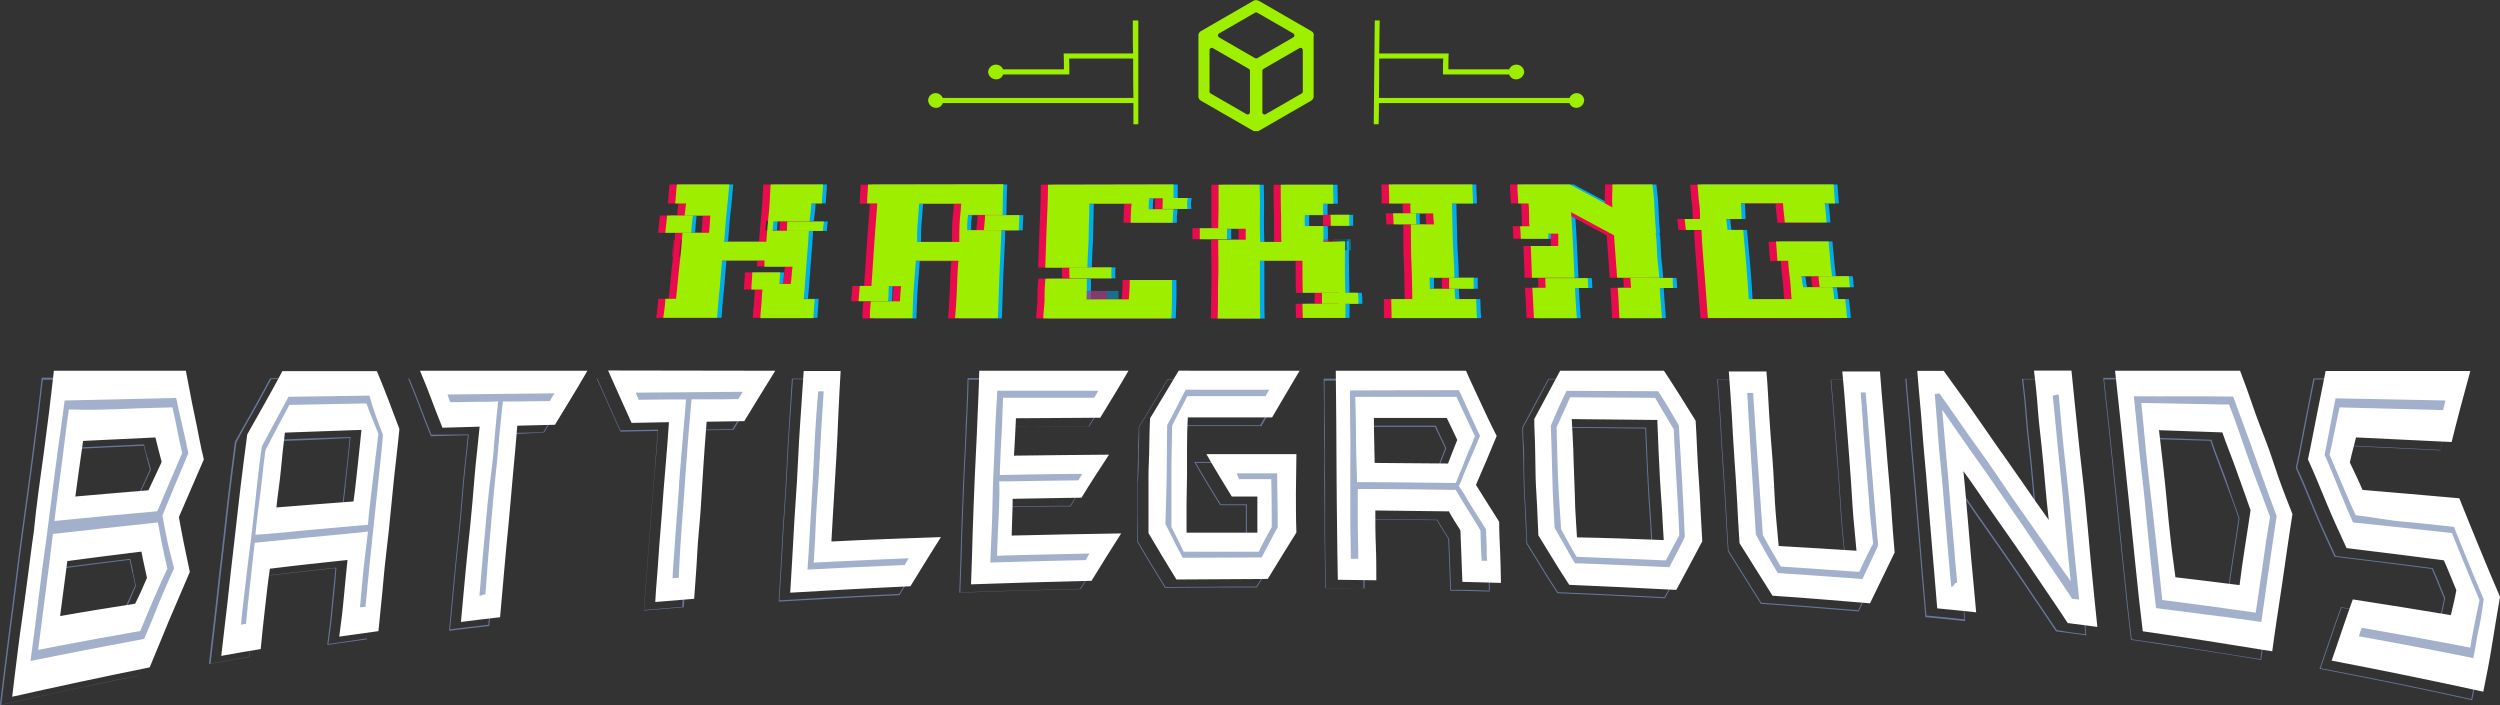 <svg xmlns="http://www.w3.org/2000/svg" xmlns:xlink="http://www.w3.org/1999/xlink" viewBox="0 0 454.62 128.28"><rect x="0" y="0" width="454.62" height="128.28" fill="#333333" stroke="none"/><defs><style>.cls-1{fill:none;clip-rule:evenodd;}.cls-2,.cls-3{fill:#00adee;}.cls-13,.cls-2,.cls-4{fill-rule:evenodd;}.cls-2,.cls-4,.cls-7,.cls-9{opacity:0.5;}.cls-4,.cls-5{fill:#e90b4e;}.cls-6{clip-path:url(#clip-path);}.cls-7{fill:url(#linear-gradient);}.cls-8{clip-path:url(#clip-path-2);}.cls-9{fill:url(#linear-gradient-2);}.cls-10{fill:#9eee00;}.cls-11{fill:#67789b;}.cls-12{fill:#fff;}.cls-13{fill:#a2b0cb;}.cls-14{fill:#9fef00;}</style><clipPath id="clip-path"><path class="cls-1" d="M241.68,43.51h3.23c0,.66,0,1.32.06,2h-3.34c.05-.65.05-1.31.05-2"/></clipPath><linearGradient id="linear-gradient" x1="243.3" y1="-1.71" x2="243.3" y2="147.76" gradientUnits="userSpaceOnUse"><stop offset="0" stop-color="#0d5410"/><stop offset="0.46" stop-color="#0c1f0e"/><stop offset="1" stop-color="#085914"/></linearGradient><clipPath id="clip-path-2"><path class="cls-1" d="M123.82,43.67c-.16,1-.27,2-.33,3h4.57c.16-1,.22-2,.33-3h-4.57"/></clipPath><linearGradient id="linear-gradient-2" x1="125.94" y1="-1.71" x2="125.94" y2="147.76" xlink:href="#linear-gradient"/></defs><g id="Layer_2" data-name="Layer 2"><g id="Layer_1-2" data-name="Layer 1"><path class="cls-2" d="M242.39,43.51h3.23c0,.66,0,1.32.06,2h-3.34c0-.65,0-1.31,0-2"/><path class="cls-2" d="M195.94,52.91h7.47c-.06.63,0,1.29,0,2h-7.52c.05-.66,0-1.32.05-2"/><path class="cls-2" d="M124.54,43.67a28.74,28.74,0,0,0-.34,3h4.57c.17-1,.22-2,.33-3h-4.56"/><path class="cls-3" d="M268.57,37c0-1.14-.11-2.32-.11-3.45h-15.2c.05,1.13.11,2.31.05,3.45h3.9c-.06.61,0,1.21,0,1.81h4.12c.06.68.06,1.34.17,2h-4.23c.05,2.27,0,4.51.11,6.78s.11,4.53.16,6.8h-3.78c0,1.14.05,2.3.05,3.45h15.54c-.11-1.15-.11-2.31-.16-3.45H265.4c-.06-.64-.11-1.25-.11-1.87h-4.52c0-.68,0-1.34,0-2h4.51c0-2.23-.22-4.48-.28-6.76s-.11-4.51-.16-6.76h3.78m-27.18,7a23.22,23.22,0,0,0,0-2.89h-3.34a11.13,11.13,0,0,1,0-2h3.34a14.3,14.3,0,0,1,0-2.07h1.84c0-1.14-.06-2.32-.06-3.45h-9.52c0,1.73,0,3.47.06,5.2s0,3.49,0,5.21h-3.84c-.06-1.72-.09-3.47-.06-5.21s0-3.47-.05-5.2h-7.47c0,1.33,0,2.65,0,4s-.05,2.65-.05,4h5v2h-5c0,2.41.09,4.79.06,7.18s-.06,4.77-.11,7.16h7.74c-.06-1.75-.06-3.47-.06-5.2V47.42h7.74c0,1.95,0,3.89.06,5.83h6.52c0,.67,0,1.35,0,2H237.6c0,.86.06,1.7.06,2.57h7.74c.06-2.31,0-4.63-.05-6.94s-.06-4.65-.06-7Zm-50.52,6.68a31.24,31.24,0,0,0-.16,3.61c0,1.2-.23,2.42-.23,3.61h23.29c0-1.15.08-2.33.11-3.47s0-2.33,0-3.51h-7.69c0,1.2-.06,2.35-.17,3.53h-7.68c0-1.25,0-2.53,0-3.77Zm.45-17.09c0,2.51-.11,5-.22,7.54s-.17,5-.28,7.54h7.68c0-1.94.2-3.87.23-5.81s.11-3.87.11-5.82h7.68c-.11,1.15-.16,2.31-.16,3.47H214c0-.82,0-1.64.17-2.46h-4.52a11.36,11.36,0,0,1,.12-2h4.4V33.54ZM175.17,44h-7.69c0-1.14,0-2.32.11-3.47s.17-2.32.28-3.49h7.63c-.05,1.17-.22,2.33-.28,3.49S175.17,42.81,175.17,44Zm-16.6-10.41c-.06,1.13-.17,2.31-.17,3.45h1.84c-.17,2.51-.39,5-.56,7.54s-.33,5-.5,7.5h5.4c-.11.92-.16,1.85-.22,2.77h-5.29a28.49,28.49,0,0,0-.17,3.05h7.74c.06-1.75.12-3.47.23-5.2s.28-3.47.39-5.23H175c-.17,1.76-.2,3.47-.28,5.23s-.17,3.45-.33,5.2h7.79c.12-2.65.17-5.3.28-8s.28-5.3.34-8h-6.19a11.83,11.83,0,0,1,.17-2.77H183c.06-1.85.06-3.73.17-5.58ZM317.7,41.81c.17,2.1.39,4.21.56,6.29s.33,4.19.44,6.3h7.8c-.11-1.18-.14-2.33-.28-3.49s-.28-2.33-.33-3.49h-1.95c-.12-1.18-.17-2.33-.28-3.51h9.58c.05,1.08.19,2.12.28,3.17s.22,2.12.33,3.15h-5.57c.11.66.17,1.36.34,2H334a12.91,12.91,0,0,1,.28,2.15h1.95c.11,1.14.28,2.3.33,3.45H311.29c-.22-2.69-.39-5.34-.61-8s-.45-5.34-.56-8Zm14.48-8.27h1.95c.11,1.13.17,2.31.28,3.45h-1.9c.17,1.15.28,2.31.34,3.47h-7.58c-.11-1.18-.28-2.34-.33-3.51h-7.63c.05.95.11,1.89.11,2.87h-7.58a16.6,16.6,0,0,0-.16-3.15c-.14-1-.17-2.1-.28-3.13ZM287.12,52.33q.13,2.78.33,5.52h-7.79c-.08-1.83-.19-3.68-.29-5.52Zm15.43,0,.05,1.07c.12,1.48.23,3,.34,4.45H295.2c-.07-1.85-.18-3.69-.3-5.52ZM286.16,33.54l7.77,4.17c-.12-1.27,0-2.83,0-4.17h7.28c.11,1.11.28,2.27.34,3.41s.11,2.27.16,3.41l.16,2-.1,0c.28,1.49.19,3,.33,4.49.12,1.22.27,2.44.35,3.66h-7.67c-.18-2.56-.38-5.13-.55-7.72l-7.83-4.21c.31,4,.45,7.94.64,11.93h-7.75l0-.43c-.08-1.79-.13-3.57-.21-5.35h5V42.49h-5.14v-.12l-.16-2a31.72,31.72,0,0,0-.12-3.37h-1.83c-.06-1.14-.17-2.32-.17-3.45ZM150.16,37c.05-1.14.17-2.32.22-3.45h-9.52c-.12,1.73-.17,3.49-.34,5.2s-.33,3.49-.44,5.21h-7.69c.17-1.72.25-3.47.45-5.21s.33-3.47.5-5.2h-9.53c-.16,1.13-.16,2.31-.33,3.45h2c-.11.73-.17,1.49-.28,2.21h4.68c-.06,1-.11,2.1-.22,3.13h-4.79c-.12,2-.34,4-.56,6s-.39,4-.61,6h-1.9a34,34,0,0,1-.39,3.45h9.81c.11-1.75.27-3.47.44-5.2s.28-3.47.45-5.23h7.68a7.81,7.81,0,0,1-.05,1.08h5.12c-.17,1-.17,2.09-.33,3.13h-5.13c0,1-.11,2-.16,3.11s-.23,2.08-.23,3.11h9.64c.05-1.15.17-2.31.22-3.45h-1.95c.22-2.09.34-4.15.5-6.22s.34-4.13.45-6.21h-6.57c0-.55.11-1.13.11-1.71h6.57a30.43,30.43,0,0,0,.33-3.27Z"/><path class="cls-3" d="M277.13,41.15h5.13v2.27h-5l-.12-2.27"/><path class="cls-3" d="M297.23,50.54h7.66c0,.28,0,.55.05.83l.05,1h-7.64l-.12-1.79m-15.5,0h7.75l.09,1.79h-7.75Z"/><path class="cls-3" d="M331.4,50.23h5.51c.12.66.12,1.36.23,2h-5.52c-.11-.66-.16-1.36-.22-2"/><path class="cls-3" d="M307.06,39.82h7.57c.06.66.17,1.32.23,2h-7.58c0-.67-.16-1.33-.22-2"/><path class="cls-3" d="M254,38.8h4.17c0,.68,0,1.34.06,2h-4.12c0-.68-.06-1.34-.11-2"/><path class="cls-3" d="M264.28,50.51h4.46c-.06.68,0,1.34,0,2h-4.46c0-.68,0-1.34,0-2"/><path class="cls-3" d="M242.62,39.06h3.45v2h-3.4c0-.66,0-1.34,0-2"/><path class="cls-3" d="M241.11,53.25h6.52a12.5,12.5,0,0,1,.11,2h-6.63v-2"/><path class="cls-3" d="M218.89,41.5h5v2h-5v-2"/><path class="cls-3" d="M212.15,36h4.57a4.87,4.87,0,0,0-.06,2h-4.57c.06-.67.06-1.33.06-2"/><path class="cls-3" d="M195.16,48.62h7.69a11.24,11.24,0,0,0,0,2h-7.63c-.06-.68-.06-1.33-.06-2"/><path class="cls-3" d="M179.85,39.12h6.23c0,.94-.11,1.86-.11,2.77h-6.35c.06-.91.23-1.83.23-2.77"/><path class="cls-3" d="M157.06,52h5.3c-.12.92-.06,1.85-.17,2.77h-5.35c.06-.92.17-1.85.22-2.77"/><path class="cls-3" d="M150.38,42a9.26,9.26,0,0,1,.17-1.71h-6.69c0,.58-.05,1.16-.05,1.71h6.57"/><path class="cls-3" d="M137.51,49.53c0,1.06-.16,2.1-.16,3.12h5.07c0-1,.11-2.06.16-3.12h-5.07"/><path class="cls-3" d="M122,39.2c-.11,1-.22,2.1-.33,3.13h4.73c.06-1,.17-2.09.28-3.13H122"/><path class="cls-4" d="M240.34,43.51h3.23c0,.66,0,1.32.06,2h-3.34c.05-.65.05-1.31.05-2"/><path class="cls-4" d="M193.89,52.91h7.47c-.06.63,0,1.29,0,2h-7.52c0-.66,0-1.32,0-2"/><path class="cls-4" d="M122.49,43.67a28.74,28.74,0,0,0-.34,3h4.57c.17-1,.22-2,.33-3h-4.56"/><path class="cls-5" d="M266.52,37c0-1.14-.11-2.32-.11-3.45h-15.2c0,1.13.11,2.31,0,3.45h3.9c-.06.61,0,1.21,0,1.81h4.12c.06.68.06,1.34.17,2h-4.23c.05,2.27,0,4.51.11,6.78s.11,4.53.16,6.8h-3.78c0,1.14,0,2.3,0,3.45H267.3c-.11-1.15-.11-2.31-.16-3.45h-3.79c-.06-.64-.11-1.25-.11-1.87h-4.52c0-.68-.05-1.34-.05-2h4.51c0-2.23-.22-4.48-.28-6.76s-.11-4.51-.16-6.76h3.78m-27.18,7a23.22,23.22,0,0,0,0-2.89H236a11.13,11.13,0,0,1,0-2h3.34a14.3,14.3,0,0,1,0-2.07h1.84c0-1.14-.06-2.32-.06-3.45H231.6c0,1.73,0,3.47.06,5.2s0,3.49.05,5.21h-3.84c-.06-1.72-.09-3.47-.06-5.21s0-3.47-.05-5.2h-7.47c0,1.33,0,2.65,0,4s0,2.65,0,4h4.95v2h-5c0,2.41.09,4.79.06,7.18s-.06,4.77-.11,7.16h7.74c-.06-1.75-.06-3.47-.06-5.2V47.42h7.74c0,1.95,0,3.89.06,5.83h6.52c0,.67,0,1.35.05,2h-6.63c0,.86.06,1.7.06,2.57h7.74c.06-2.31,0-4.63,0-6.94s-.06-4.65-.06-7Zm-50.52,6.68a31.24,31.24,0,0,0-.16,3.61c0,1.2-.23,2.42-.23,3.61h23.29c.05-1.15.08-2.33.11-3.47s0-2.33,0-3.51h-7.69c0,1.2-.06,2.35-.17,3.53h-7.68c.05-1.25.05-2.53.05-3.77Zm.45-17.09c0,2.51-.11,5-.22,7.54s-.17,5-.28,7.54h7.68c0-1.94.2-3.87.23-5.81s.11-3.87.11-5.82h7.68c-.11,1.15-.16,2.31-.16,3.47h7.63c.05-.82.05-1.64.17-2.46h-4.52a11.36,11.36,0,0,1,.12-2h4.4V33.54ZM173.12,44h-7.69c0-1.14,0-2.32.11-3.47s.17-2.32.28-3.49h7.63c0,1.17-.22,2.33-.28,3.49S173.12,42.81,173.12,44Zm-16.6-10.41c-.06,1.13-.17,2.31-.17,3.45h1.84c-.17,2.51-.39,5-.56,7.54s-.33,5-.5,7.5h5.4c-.11.92-.16,1.85-.22,2.77H157a28.49,28.49,0,0,0-.17,3.05h7.74c.06-1.75.12-3.47.23-5.2s.28-3.47.39-5.23H173c-.17,1.76-.2,3.47-.28,5.23s-.17,3.45-.33,5.2h7.79c.12-2.65.17-5.3.28-8s.28-5.3.34-8h-6.19a11.83,11.83,0,0,1,.17-2.77H181c.06-1.85.06-3.73.17-5.58Zm159.13,8.27c.17,2.1.39,4.21.56,6.29s.33,4.19.44,6.3h7.8c-.11-1.18-.14-2.33-.28-3.49s-.28-2.33-.33-3.49h-1.95c-.12-1.18-.17-2.33-.28-3.51h9.58c.05,1.08.19,2.12.28,3.17s.22,2.12.33,3.15h-5.57c.11.66.17,1.36.34,2h5.34a12.91,12.91,0,0,1,.28,2.15h1.95c.11,1.14.28,2.3.33,3.45H309.24c-.22-2.69-.39-5.34-.61-8s-.45-5.34-.56-8Zm14.48-8.27h1.95c.11,1.13.17,2.31.28,3.45h-1.9c.17,1.15.28,2.31.34,3.47h-7.58c-.11-1.18-.28-2.34-.33-3.51h-7.63c.05.95.11,1.89.11,2.87h-7.58a16.6,16.6,0,0,0-.16-3.15c-.14-1-.17-2.1-.28-3.13ZM285.07,52.33q.14,2.78.33,5.52h-7.79c-.08-1.83-.19-3.68-.29-5.52Zm15.43,0,.05,1.07c.12,1.48.23,3,.34,4.45h-7.74c-.07-1.85-.18-3.69-.3-5.52ZM284.11,33.54l7.77,4.17c-.12-1.27,0-2.83,0-4.17h7.28c.11,1.11.28,2.27.34,3.41s.11,2.27.16,3.41l.16,2-.1,0c.28,1.49.19,3,.33,4.49.12,1.22.27,2.44.35,3.66h-7.67c-.18-2.56-.38-5.13-.55-7.72l-7.83-4.21c.31,4,.45,7.94.64,11.93h-7.75l0-.43c-.08-1.79-.13-3.57-.21-5.35h5V42.49h-5.14v-.12l-.16-2A31.72,31.72,0,0,0,276.6,37h-1.83c-.06-1.14-.17-2.32-.17-3.45ZM148.11,37c0-1.14.17-2.32.22-3.45h-9.52c-.12,1.73-.17,3.49-.34,5.2s-.33,3.49-.44,5.21h-7.69c.17-1.72.25-3.47.45-5.21s.33-3.47.5-5.2h-9.53c-.16,1.13-.16,2.31-.33,3.45h1.95c-.11.73-.17,1.49-.28,2.21h4.68c-.06,1-.11,2.1-.22,3.13h-4.79c-.12,2-.34,4-.56,6s-.39,4-.61,6h-1.9a34,34,0,0,1-.39,3.45h9.81c.11-1.75.27-3.47.44-5.2s.28-3.47.45-5.23h7.68a7.81,7.81,0,0,1-.05,1.08h5.12c-.17,1-.17,2.09-.33,3.13H137.3c0,1-.11,2-.16,3.11s-.23,2.08-.23,3.11h9.64c0-1.15.17-2.31.22-3.45h-2c.22-2.09.34-4.15.5-6.22s.34-4.13.45-6.21H139.2c0-.55.11-1.13.11-1.71h6.57a30.43,30.43,0,0,0,.33-3.27Z"/><path class="cls-5" d="M275.08,41.15h5.13v2.27h-5l-.12-2.27"/><path class="cls-5" d="M295.18,50.54h7.66c0,.28,0,.55.05.83l.05,1H295.3l-.12-1.79m-15.5,0h7.75l.09,1.79h-7.75Z"/><path class="cls-5" d="M329.35,50.23h5.51c.12.66.12,1.36.23,2h-5.52c-.11-.66-.16-1.36-.22-2"/><path class="cls-5" d="M305,39.82h7.57c.06.66.17,1.32.23,2h-7.58c-.05-.67-.16-1.33-.22-2"/><path class="cls-5" d="M252,38.8h4.17c0,.68,0,1.34.06,2H252.1c0-.68-.06-1.34-.11-2"/><path class="cls-5" d="M262.23,50.51h4.46c-.06.68,0,1.34,0,2h-4.46c-.05-.68,0-1.34,0-2"/><path class="cls-5" d="M240.57,39.06H244v2h-3.4c0-.66,0-1.34-.05-2"/><path class="cls-5" d="M239.06,53.25h6.52a12.5,12.5,0,0,1,.11,2h-6.63v-2"/><path class="cls-5" d="M216.84,41.5h5v2h-5v-2"/><path class="cls-5" d="M210.1,36h4.57a4.87,4.87,0,0,0-.06,2H210c.06-.67.06-1.33.06-2"/><path class="cls-5" d="M193.11,48.62h7.69a11.24,11.24,0,0,0,0,2h-7.63c-.06-.68-.06-1.33-.06-2"/><path class="cls-5" d="M177.8,39.12H184c0,.94-.11,1.86-.11,2.77h-6.35c.06-.91.23-1.83.23-2.77"/><path class="cls-5" d="M155,52h5.3c-.12.92-.06,1.85-.17,2.77h-5.35c.06-.92.17-1.85.22-2.77"/><path class="cls-5" d="M148.33,42a9.26,9.26,0,0,1,.17-1.71h-6.69c0,.58-.05,1.16-.05,1.71h6.57"/><path class="cls-5" d="M135.46,49.53c0,1.06-.16,2.1-.16,3.12h5.07c0-1,.11-2.06.16-3.12h-5.07"/><path class="cls-5" d="M120,39.2c-.11,1-.22,2.1-.33,3.13h4.73c.06-1,.17-2.09.28-3.13H120"/><g class="cls-6"><rect class="cls-7" x="241.63" y="43.51" width="3.34" height="1.98"/></g><g class="cls-8"><rect class="cls-9" x="123.49" y="43.67" width="4.9" height="3.05"/></g><path class="cls-10" d="M267.86,37c0-1.14-.11-2.32-.11-3.45H252.54c.06,1.13.11,2.31.06,3.45h3.9c-.06.61,0,1.21,0,1.81h4.12a19.65,19.65,0,0,0,.17,2h-4.24c.06,2.27,0,4.51.11,6.78s.12,4.53.17,6.8H253c0,1.14.06,2.3.06,3.45h15.54c-.11-1.15-.11-2.31-.17-3.45h-3.79c-.05-.64-.11-1.25-.11-1.87h-4.51c0-.68-.05-1.34-.05-2h4.51c0-2.23-.22-4.48-.28-6.76s-.11-4.51-.17-6.76h3.79m-27.18,7a27.86,27.86,0,0,0,0-2.89h-3.34a11.13,11.13,0,0,1,0-2h3.34a11.92,11.92,0,0,1,0-2.07h1.84c0-1.14-.06-2.32-.06-3.45h-9.52c0,1.73,0,3.47.05,5.2s0,3.49.06,5.21h-3.84c-.06-1.72-.09-3.47-.06-5.21s0-3.47-.06-5.2h-7.46c0,1.33,0,2.65,0,4s-.06,2.65-.06,4h5v2h-5c0,2.41.08,4.79,0,7.18s0,4.77-.11,7.16h7.75c-.06-1.75-.06-3.47-.06-5.2V47.42h7.74c0,1.95,0,3.89.06,5.83h6.51c0,.67,0,1.35.06,2h-6.63c0,.86.06,1.7.06,2.57h7.74c.06-2.31,0-4.63-.06-6.94s0-4.65,0-7Zm-50.52,6.68a31.26,31.26,0,0,0-.17,3.61c0,1.2-.22,2.42-.22,3.61h23.28c.06-1.15.09-2.33.11-3.47s0-2.33,0-3.51h-7.68c0,1.2-.06,2.35-.17,3.53h-7.69c.06-1.25.06-2.53.06-3.77Zm.45-17.09c0,2.51-.12,5-.23,7.54s-.16,5-.27,7.54h7.68c0-1.94.2-3.87.22-5.81s.12-3.87.12-5.82h7.68c-.11,1.15-.16,2.31-.16,3.47h7.63c.05-.82.05-1.64.16-2.46h-4.51a12.38,12.38,0,0,1,.11-2h4.4V33.54ZM174.45,44h-7.68c0-1.14,0-2.32.11-3.47s.17-2.32.28-3.49h7.63c-.06,1.17-.22,2.33-.28,3.49S174.45,42.81,174.45,44ZM157.86,33.54c-.06,1.13-.17,2.31-.17,3.45h1.84c-.17,2.51-.39,5-.56,7.54s-.33,5-.5,7.5h5.4c-.11.92-.17,1.85-.22,2.77h-5.29a26.1,26.1,0,0,0-.17,3.05h7.74c.06-1.75.11-3.47.22-5.2s.28-3.47.39-5.23h7.75c-.17,1.76-.2,3.47-.28,5.23s-.17,3.45-.34,5.2h7.8c.11-2.65.17-5.3.28-8s.28-5.3.33-8H175.9a11.83,11.83,0,0,1,.17-2.77h6.24c.05-1.85.05-3.73.16-5.58ZM317,41.81c.16,2.1.39,4.21.55,6.29s.34,4.19.45,6.3h7.8c-.12-1.18-.14-2.33-.28-3.49s-.28-2.33-.34-3.49h-1.95c-.11-1.18-.16-2.33-.27-3.51h9.58c.05,1.08.19,2.12.27,3.17s.23,2.12.34,3.15h-5.57c.11.66.17,1.36.33,2h5.35a14.05,14.05,0,0,1,.28,2.15h2c.11,1.14.28,2.3.33,3.45H310.58c-.22-2.69-.39-5.34-.61-8s-.45-5.34-.56-8Zm14.48-8.27h1.95c.11,1.13.16,2.31.28,3.45h-1.9c.17,1.15.28,2.31.34,3.47h-7.58c-.11-1.18-.28-2.34-.33-3.51H316.6c0,.95.11,1.89.11,2.87h-7.58a16.6,16.6,0,0,0-.17-3.15c-.13-1-.16-2.1-.27-3.13ZM286.41,52.33q.13,2.78.33,5.52h-7.8c-.08-1.83-.18-3.68-.28-5.52Zm15.42,0,.06,1.07c.11,1.48.22,3,.34,4.45h-7.75c-.07-1.85-.17-3.69-.29-5.52ZM285.45,33.54l7.77,4.17c-.13-1.27,0-2.83,0-4.17h7.28c.11,1.11.28,2.27.33,3.41s.11,2.27.17,3.41l.16,2-.1,0c.27,1.49.19,3,.33,4.49.11,1.22.26,2.44.35,3.66h-7.67c-.18-2.56-.38-5.13-.56-7.72l-7.82-4.21c.3,4,.45,7.94.63,11.93h-7.75l0-.43c-.07-1.79-.12-3.57-.2-5.35h5V42.49h-5.13v-.12l-.17-2c0-1.12,0-2.24-.11-3.37H276.1c-.05-1.14-.16-2.32-.16-3.45ZM149.45,37c.05-1.14.16-2.32.22-3.45h-9.53c-.11,1.73-.16,3.49-.33,5.2s-.33,3.49-.45,5.21h-7.68c.17-1.72.25-3.47.44-5.21s.34-3.47.5-5.2H123.1c-.17,1.13-.17,2.31-.33,3.45h2c-.12.73-.17,1.49-.28,2.21h4.68c-.06,1-.12,2.1-.23,3.13H124.1c-.11,2-.33,4-.55,6s-.39,4-.62,6H121c-.06,1.14-.22,2.3-.39,3.45h9.8c.11-1.75.28-3.47.45-5.2s.28-3.47.44-5.23H139A6.52,6.52,0,0,1,139,48.5h5.13c-.17,1-.17,2.09-.34,3.13h-5.12c0,1-.11,2-.17,3.11s-.22,2.08-.22,3.11h9.64c.05-1.15.16-2.31.22-3.45h-2c.22-2.09.33-4.15.5-6.22s.33-4.13.45-6.21h-6.58c0-.55.12-1.13.12-1.71h6.57c.16-1.1.28-2.18.33-3.27Z"/><path class="cls-10" d="M276.41,41.15h5.14v2.27h-5c0-.76-.07-1.51-.12-2.27"/><path class="cls-10" d="M296.52,50.54h7.66c0,.28,0,.55,0,.83l.06,1h-7.64l-.12-1.79m-15.5,0h7.75c0,.6.05,1.19.08,1.79h-7.74C281.07,51.73,281,51.14,281,50.54Z"/><path class="cls-10" d="M330.69,50.23h5.51c.11.66.11,1.36.22,2h-5.51c-.11-.66-.17-1.36-.22-2"/><path class="cls-10" d="M306.35,39.82h7.57c.06.66.17,1.32.22,2h-7.57c-.06-.67-.17-1.33-.22-2"/><path class="cls-10" d="M253.32,38.8h4.18c0,.68,0,1.34.06,2h-4.13c0-.68-.05-1.34-.11-2"/><path class="cls-10" d="M263.57,50.51H268c-.06.68,0,1.34,0,2h-4.46c-.05-.68,0-1.34,0-2"/><path class="cls-10" d="M241.9,39.06h3.46v2H242c0-.66,0-1.34-.06-2"/><path class="cls-10" d="M240.4,53.25h6.52a12.5,12.5,0,0,1,.11,2H240.4v-2"/><path class="cls-10" d="M218.18,41.5h4.95v2h-4.95v-2"/><path class="cls-10" d="M211.44,36H216a5,5,0,0,0-.05,2h-4.57c.06-.67.06-1.33.06-2"/><path class="cls-10" d="M194.45,48.62h7.69a11.24,11.24,0,0,0,0,2h-7.63c-.06-.68-.06-1.33-.06-2"/><path class="cls-10" d="M179.13,39.12h6.24c0,.94-.11,1.86-.11,2.77h-6.35c.06-.91.22-1.83.22-2.77"/><path class="cls-10" d="M156.35,52h5.29c-.11.92,0,1.85-.16,2.77h-5.35c.05-.92.17-1.85.22-2.77"/><path class="cls-10" d="M149.67,42a8.47,8.47,0,0,1,.17-1.71h-6.69c0,.58-.05,1.16-.05,1.71h6.57"/><path class="cls-10" d="M136.8,49.53c0,1.06-.16,2.1-.16,3.12h5.06c0-1,.11-2.06.17-3.12H136.8"/><path class="cls-10" d="M121.32,39.2c-.11,1-.22,2.1-.34,3.13h4.74c0-1,.17-2.09.28-3.13h-4.68"/><path class="cls-11" d="M24.18,104.06c.18.82.37,1.64.54,2.47v0c-.34.79-.69,1.59-1,2.36s-.73,1.6-1.14,2.41l0,0-.57.09c-4.32.69-8.76,1.39-13.12,2.16l-.11,0v-.11c.21-1.57.41-3.12.61-4.66.23-1.81.47-3.61.71-5.38v-.06h.06c2.19-.3,4.44-.59,6.7-.88l6.77-.83h.08v.07c.16.75.33,1.51.51,2.27m.37,2.48c-.16-.83-.35-1.63-.54-2.44s-.33-1.46-.48-2.2l-6.7.83c-2.23.28-4.45.57-6.63.87-.25,1.77-.47,3.54-.7,5.31-.2,1.52-.39,3-.6,4.55,4.31-.76,8.72-1.46,13-2.14l.49-.08c.4-.81.77-1.59,1.12-2.37S24.22,107.3,24.55,106.54Zm2.26-23.28c.19.74.38,1.48.58,2.22v.06c-.36.76-.71,1.52-1.06,2.27-.44,1-.88,1.92-1.35,2.88l0,0-.78.06c-4.22.35-8.4.69-12.55,1.07h-.11l.13-1c.42-3.07.84-6.17,1.29-9.23v-.07H13c4.31-.22,8.66-.42,13-.62h.2l0,.07C26.44,81.76,26.62,82.5,26.81,83.26Zm.41,2.23q-.3-1.11-.57-2.19c-.18-.7-.36-1.43-.54-2.16h-.06c-4.33.2-8.66.39-12.95.61-.46,3-.87,6.12-1.28,9.17l-.11.78c4.22-.39,8.32-.73,12.46-1.07l.68,0c.45-.94.89-1.89,1.33-2.84C26.53,87,26.87,86.23,27.22,85.49Zm35.62,2.57c-.17,1.54-.34,3.09-.56,4.63v.07H62.2l-7,.53-7,.56h-.1v-.1c.1-1.08.25-2.16.39-3.23s.31-2.41.42-3.61.22-2.26.34-3.39.25-2.27.39-3.39v-.07h.07l6.94-.26,7-.24h.1l-.24,2.35c-.14,1.42-.29,2.84-.45,4.23C63,86.81,62.91,87.43,62.84,88.06Zm-.72,4.54c.22-1.53.39-3,.55-4.56.07-.64.14-1.28.21-1.9.17-1.41.31-2.82.45-4.23l.22-2.16L56.67,80l-6.87.25c-.14,1.11-.27,2.21-.38,3.32s-.24,2.27-.34,3.39-.27,2.41-.43,3.62c-.14,1-.27,2.07-.38,3.12l6.89-.55Q58.64,92.86,62.12,92.6Zm-2.41,24.59,6.94-1c.13-1.47.28-3,.42-4.56l.44-4.61c.16-1.68.36-3.36.56-5,.17-1.4.34-2.81.48-4.2s.3-3,.45-4.48.3-3.15.46-4.71c.13-1.22.27-2.43.41-3.65.21-1.83.42-3.67.59-5.5q-1-2.61-2-5.21c-.67-1.72-1.35-3.47-2.06-5.25H49.32c-1.46,2.78-3,5.58-4.64,8.4L43,80.45c-.22,1.66-.44,3.33-.65,5s-.41,3.34-.62,5-.38,3.39-.57,5.08-.36,3.34-.56,5-.4,3.36-.58,5-.37,3.38-.55,5.06-.38,3.33-.58,5-.41,3.38-.59,5.06l3.44-.61c1.17-.21,2.37-.41,3.55-.6.12-1.21.24-2.41.37-3.6s.26-2.45.4-3.66v-.09c.27-2.39.54-4.82.9-7.2v-.06H47l7-.81,7.07-.78h.1L61,105.45c-.16,1.61-.33,3.22-.47,4.85-.1,1.17-.23,2.33-.37,3.5S59.86,116.05,59.71,117.19Zm7-.84c-2.39.33-4.75.68-7.12,1l-.11,0,0-.11c.16-1.17.31-2.33.45-3.5s.26-2.32.36-3.49c.14-1.58.31-3.22.47-4.85l.2-2-7,.77-7,.8c-.35,2.37-.62,4.77-.88,7.13v.09c-.14,1.22-.28,2.44-.41,3.65s-.25,2.45-.37,3.67v.07h-.07l-3.61.6-3.55.63-.11,0v-.11c.19-1.73.39-3.45.6-5.17s.4-3.34.58-5,.37-3.39.55-5.06.38-3.38.58-5,.39-3.34.57-5,.36-3.4.57-5.08.41-3.34.62-5,.42-3.34.65-5v0c.56-1,1.15-2,1.73-3.07,1.61-2.84,3.2-5.65,4.66-8.44l0,0h17.3l0,0c.69,1.76,1.38,3.52,2.07,5.3s1.36,3.51,2,5.23v0c-.17,1.85-.38,3.69-.59,5.52-.15,1.22-.29,2.44-.41,3.65-.17,1.57-.32,3.14-.47,4.71s-.29,3-.44,4.48-.31,2.8-.48,4.2c-.2,1.68-.4,3.36-.56,5l-.44,4.61q-.21,2.23-.42,4.62v.07Zm33.71-40.41c1.42-2.33,2.83-4.64,4.15-7H74.43c.82,1.92,1.54,3.81,2.26,5.69.57,1.52,1.15,3,1.76,4.51L85.24,79v.09c-.12,1.36-.27,2.7-.42,4-.17,1.59-.35,3.19-.48,4.8-.08.85-.15,1.71-.21,2.56-.17,2.09-.34,4.19-.57,6.3-.15,1.49-.31,3-.47,4.45s-.3,3-.43,4.45l-.81,8.8,3.44-.43,3.51-.41c.11-1.42.25-2.87.38-4.32s.27-2.87.39-4.34c.15-1.92.34-3.86.53-5.8.1-1,.19-2,.28-2.92.13-1.38.26-2.84.38-4.3s.25-2.89.39-4.4l0-.22c.27-2.81.53-5.61.76-8.46v-.08l6.88-.17Zm4.37-7c-1.34,2.35-2.78,4.7-4.23,7.08-.55.89-1.1,1.8-1.67,2.74l0,0L92.08,79c-.22,2.79-.49,5.59-.75,8.4l0,.21c-.13,1.42-.26,2.91-.39,4.4s-.24,2.82-.38,4.3c-.09,1-.19,2-.28,2.93-.2,1.92-.39,3.85-.54,5.79-.11,1.43-.24,2.89-.38,4.34s-.27,2.91-.39,4.4v.07h-.07c-1.2.13-2.39.27-3.58.42l-3.54.44h-.11c.28-3,.55-6,.83-9,.14-1.49.28-3,.44-4.45s.31-3,.47-4.44c.22-2.1.39-4.2.56-6.3l.21-2.57c.13-1.59.31-3.19.49-4.8.14-1.32.29-2.64.41-4l-6.73.19,0,0c-.62-1.53-1.2-3-1.78-4.57-.73-1.92-1.47-3.85-2.3-5.8l0-.11h30.71Zm31.74,3.62c.73-1.19,1.46-2.37,2.19-3.58H108.64c.59,1.31,1.16,2.61,1.74,3.91.81,1.83,1.61,3.66,2.45,5.46l3.36-.07,3.39-.06h.09v.09c-.09,1.37-.19,2.73-.3,4.09L119,86.48c-.12,1.36-.23,2.73-.34,4.08s-.21,2.73-.3,4.1-.19,2.47-.29,3.7c-.13,1.49-.26,3-.34,4.46-.08,1.27-.18,2.52-.28,3.78-.12,1.45-.23,2.89-.31,4.33l6.91-.58c.06-.87.12-1.75.19-2.62.13-1.79.26-3.59.35-5.37.08-1.53.22-3.08.35-4.62.1-1.14.21-2.29.29-3.45.09-1.34.17-2.68.24-4s.16-2.7.26-4v-.11c.18-2.65.36-5.31.58-8V78.1l2.53,0,4.35-.07C134.34,76.16,135.45,74.36,136.56,72.57ZM139,69c-.74,1.22-1.5,2.46-2.27,3.7-1.13,1.83-2.25,3.66-3.35,5.47l0,0h0l-4.4.06-2.37,0c-.23,2.64-.4,5.26-.58,7.88v.11c-.09,1.35-.17,2.69-.25,4s-.16,2.68-.25,4c-.07,1.14-.18,2.3-.28,3.46-.14,1.53-.27,3.07-.35,4.61-.09,1.8-.22,3.58-.35,5.37-.07.9-.14,1.81-.2,2.7v.07l-7.24.6V111c.07-1.48.19-3,.31-4.43.1-1.26.21-2.53.28-3.78.09-1.49.21-3,.34-4.46.11-1.24.21-2.48.29-3.71s.2-2.73.31-4.09.22-2.72.33-4.08.23-2.72.33-4.08.21-2.66.3-4l-3.3.06-3.47.07,0,0c-.85-1.83-1.66-3.66-2.47-5.51-.59-1.33-1.18-2.67-1.8-4l-.05-.12h30.67Zm24.62,38.83c1.73-2.85,3.47-5.71,5.28-8.53-3.28.11-6.54.22-9.8.35s-6.6.25-9.91.4h-.09v-.1c.07-1.3.15-2.6.23-3.9s.16-2.58.22-3.87c.14-2.56.3-5.13.45-7.68V84.4c.12-1.92.2-3.85.28-5.77l.08-2c.08-1.71.17-3.42.27-5.14l.13-2.52h-6.58l-.68,10.06c-.13,1.86-.22,3.73-.31,5.59-.07,1.49-.15,3-.24,4.46-.07,1.27-.16,2.52-.25,3.77-.14,2.11-.28,4.21-.38,6.31-.09,1.93-.21,3.86-.33,5.78-.09,1.41-.18,2.82-.26,4.23l10.79-.62q5.44-.3,10.94-.55Zm5.5-8.57c-1.85,2.87-3.61,5.77-5.36,8.66l-.19.31h0c-3.67.16-7.33.35-11,.55l-10.88.62h-.09v-.1c.08-1.44.17-2.88.26-4.32.12-1.93.24-3.85.33-5.78.1-2.1.24-4.2.39-6.31.08-1.26.17-2.52.25-3.77.09-1.49.16-3,.23-4.46.09-1.87.18-3.74.31-5.6L144,69s0-.14.13-.14h6.8l-.15,2.69c-.09,1.72-.19,3.43-.26,5.13l-.09,2c-.08,1.92-.16,3.85-.27,5.77v.06c-.16,2.56-.31,5.13-.45,7.68-.07,1.3-.15,2.58-.22,3.87s-.16,2.55-.23,3.81c3.28-.14,6.55-.28,9.83-.4s6.61-.24,10-.35h.16Zm30.07-23.8c1.3-2.13,2.6-4.27,3.83-6.42h-26.9c0,2.05-.12,4.09-.21,6.12q-.09,1.77-.15,3.51c-.06,1.61-.14,3.22-.23,4.83s-.17,3.25-.22,4.87c-.05,1.3-.1,2.6-.16,3.89-.07,2-.15,3.89-.21,5.83,0,1.62-.09,3.24-.14,4.86s-.1,3.18-.17,4.77c3.64-.13,7.26-.25,10.88-.35s7.26-.2,10.89-.29l2.66-4.28c.89-1.42,1.77-2.8,2.64-4.17l-9.86.17c-3.32.06-6.64.14-9.9.22h-.09v-.09c0-.91.05-1.81.09-2.71,0-1.33.09-2.65.09-4v-.08h.09l9.52-.16,2.95,0c1.22-2,2.54-4,3.84-6l1-1.6-8.52.08-8.61.1h-.09v-.09c.07-1.13.14-2.27.2-3.4s.12-2.28.16-3.4v-.08h.08l7.61-.06,7.67,0ZM203.21,69c-1.25,2.18-2.58,4.37-3.91,6.55l-1.24,2-7.77,0-7.53,0c0,1.11-.1,2.22-.16,3.33s-.13,2.21-.2,3.31l8.52-.1,8.83-.08L198.54,86c-1.31,2-2.62,4-3.86,6.09l0,0-3,0-9.44.16c0,1.29,0,2.59-.1,3.9,0,.87-.06,1.74-.08,2.62l9.82-.22,10-.17H202l-.08.13-2.72,4.3c-.89,1.43-1.79,2.87-2.68,4.32l0,0h-.05c-3.65.08-7.29.18-10.93.28l-11,.36h-.09v-.09c.07-1.62.12-3.24.17-4.86l.15-4.86c.05-1.94.13-3.88.21-5.82l.15-3.89c.06-1.64.14-3.26.23-4.88s.17-3.22.22-4.82c0-1.17.1-2.34.15-3.51.09-2.07.19-4.14.22-6.2v-.08h27.35Zm30,1.51.87-1.47H212.35l-2.57,4.31q-1.29,2.15-2.62,4.31c0,.59,0,1.16,0,1.74,0,1.16-.08,2.31-.08,3.47s0,2.32-.08,3.48L206.89,88q0,1.56,0,3.12c0,.7,0,1.39,0,2.09h0c0,1.71,0,3.43,0,5.17.81,1.4,1.65,2.8,2.5,4.2s1.7,2.79,2.55,4.17l13.05-.08,3.45,0,.64-1c1.5-2.44,3-4.89,4.54-7.35-.09-2.37-.09-4.74-.09-7.11,0-1.18,0-2.37.05-3.56s0-2.31,0-3.48c-4.39,0-8.7,0-13,0h-3.12c1.29,2.27,2.69,4.55,4.1,6.84l.43.7h4.75v6.72l-6.56,0-6.49,0V93.13c0-1,0-2.1,0-3.16,0-.7,0-1.4,0-2.09,0-1.17,0-2.33,0-3.49V82.64c0-.86,0-1.74,0-2.62s.05-1.74.1-2.61v-.08l15.36,0C230.53,75,231.88,72.76,233.24,70.46ZM234.32,69l-.94,1.6q-2,3.44-4,6.88l0,0H214c0,.85-.08,1.69-.1,2.54s0,1.74,0,2.61v1.75c0,1.16,0,2.33,0,3.49,0,.7,0,1.4,0,2.09,0,1-.05,2.1-.05,3.16v5.16l12.71,0V91.87h-4.68l-.47-.78c-1.44-2.33-2.86-4.65-4.18-7L217.1,84h3.41c4.34,0,8.68,0,13.11,0h.08v.08c0,1.18,0,2.38,0,3.57s0,2.36,0,3.56c0,2.38,0,4.76.09,7.13v0c-1.54,2.45-3.05,4.91-4.56,7.37l-.68,1.11-3.55,0q-6.51,0-13.1.08h-.05l0,0c-.87-1.41-1.74-2.83-2.58-4.22s-1.69-2.81-2.5-4.22l0,0c0-1.71,0-3.45.05-5.19v0c0-.69,0-1.38,0-2.08,0-1,0-2.08,0-3.13,0-.58,0-1.16.05-1.73,0-1.16.08-2.31.08-3.48s0-2.31.08-3.47l.06-1.76v0q1.32-2.16,2.63-4.33l2.59-4.34,0,0H234.4Zm27.49,10c.41.83.82,1.66,1.19,2.51v.06c-.25.65-.51,1.28-.76,1.92s-.62,1.54-.92,2.33l0,0h-.06l-6.72-.06-6.7,0v-.08c0-.91,0-1.82,0-2.72,0-1.83-.08-3.65-.08-5.47v-.08l6.7,0,6.68,0,0,0C261.33,78,261.57,78.44,261.81,78.93Zm1,2.54c-.36-.83-.77-1.65-1.17-2.47l-.7-1.44-6.57,0-6.54,0c0,1.8.05,3.59.09,5.38,0,.87,0,1.75.05,2.63l6.53,0,6.67.06c.29-.76.59-1.52.89-2.27S262.59,82.09,262.83,81.47Zm2.48,25.71c1.84,0,3.7.09,5.46.15,0-1.82-.09-3.61-.17-5.44v0c-.09-1.8-.18-3.63-.18-5.44-.84-1.3-1.65-2.6-2.45-3.89-.58-.93-1.16-1.87-1.75-2.79l0,0,0,0c.64-1.49,1.28-3,1.9-4.44s1.25-3,1.85-4.42c-.48-1-1-1.92-1.42-2.89s-1-2-1.42-3c-.33-.71-.66-1.43-1-2.14-.58-1.24-1.15-2.48-1.7-3.74H240.87c0,1.58,0,3.13,0,4.68s.05,3.17.05,4.73,0,3.16,0,4.73.05,3.18.05,4.74c0,1.92,0,3.82,0,5.71,0,1.26,0,2.53,0,3.79,0,2.11.05,4.23.09,6.34l.05,3.05,3.41,0,3.41,0c0-2.07,0-4.13-.09-6.21v0c0-1.06,0-2.11,0-3.16s0-2.11-.05-3.17v-.09H248l6.67.07,6.71.09h.05l0,.05c.44.84,1,1.69,1.53,2.54.19.3.38.61.56.88v0c.07,1.57.13,3.15.18,4.73s.11,3,.18,4.57Zm5.55.32c-1.8-.06-3.68-.11-5.56-.15l-1.55,0v-.08q-.11-2.33-.18-4.65c-.06-1.57-.12-3.14-.19-4.72l-.54-.86c-.54-.84-1.08-1.68-1.51-2.51l-6.66-.09-6.59-.07c0,1,0,2.06,0,3.09s0,2.1,0,3.15v.06c.05,2.11.09,4.21.09,6.3V107l-3.57-.05-3.5,0h-.08l-.05-3.2c0-2.12-.07-4.23-.09-6.35,0-1.26,0-2.53,0-3.79,0-1.91-.05-3.82-.05-5.71,0-1.59,0-3.16,0-4.73s-.05-3.18-.05-4.74,0-3.16,0-4.73-.05-3.19-.05-4.76v-.08h23.82l0,0c.55,1.26,1.13,2.51,1.72,3.77.34.71.67,1.43,1,2.15.46,1,.93,2,1.42,3s.95,2,1.44,2.92l0,0,0,0q-.93,2.25-1.86,4.46t-1.89,4.39c.59.92,1.16,1.84,1.73,2.77q1.22,1.95,2.47,3.91v0c0,1.82.09,3.65.18,5.45v0c.09,1.85.14,3.66.18,5.51v.11Zm29.51-11.08c.06,1.09.11,2.18.19,3.28v.09h-.09l-7.91-.3-7.88-.28h-.07v-.08c0-.75-.09-1.52-.14-2.29-.07-1-.14-2.06-.18-3.09l-.06-2.16c0-1.08-.06-2.15-.12-3.22s-.08-2.16-.11-3.23c0-.72,0-1.43-.07-2.15,0-1.19-.11-2.39-.18-3.58l-.1-1.87,7.89.08,7.84.08v.08c0,.91.07,1.83.11,2.75s.07,1.82.11,2.73l.27,5.46c.06,1.1.14,2.21.22,3.32l.15,2.18Zm0,3.2c-.08-1.06-.13-2.13-.19-3.19,0-.74-.07-1.47-.12-2.2s-.1-1.44-.15-2.17c-.08-1.11-.16-2.22-.21-3.33l-.27-5.47c-.05-.9-.08-1.81-.12-2.72s-.06-1.78-.11-2.67l-7.68-.09-7.71-.07.09,1.69c.07,1.19.13,2.38.18,3.58,0,.72,0,1.43.07,2.15,0,1.08.06,2.15.11,3.23s.08,2.15.11,3.22c0,.72,0,1.44.07,2.16,0,1,.11,2.05.18,3.08.05.74.1,1.48.13,2.23l7.8.27Zm5.07,3.82,1.92-3.61c0-.9-.1-1.8-.16-2.71s-.11-1.81-.15-2.71V94.3c-.09-1.78-.18-3.58-.31-5.37q-.11-1.37-.18-2.73c-.05-.9-.09-1.81-.14-2.72,0-.6-.06-1.21-.08-1.83-.05-1.2-.1-2.4-.19-3.61l-.69-1.11c-1.65-2.66-3.29-5.28-5-7.94H281.66l-1.57,2.94c-1,1.93-2.06,3.85-3.11,5.79,0,1,0,1.89.09,2.83s.08,1.62.09,2.44l0,2.62.06,2.63c0,1,.08,2,.14,2.94.05.78.1,1.55.13,2.34l.11,2.63c0,.86.07,1.73.12,2.6l1.67,2.72c1.27,2.06,2.54,4.14,3.92,6.21l9.65.44,9.71.48C303.62,106.91,304.54,105.17,305.46,103.44Zm2.08-3.55c-.64,1.19-1.28,2.41-1.93,3.62-.92,1.73-1.84,3.46-2.79,5.21l0,0h-.06l-9.76-.49-9.69-.43h-.05l0,0c-1.39-2.08-2.67-4.17-3.94-6.25-.55-.91-1.11-1.81-1.69-2.74v0l-.12-2.63-.11-2.63c0-.77-.07-1.55-.12-2.33-.06-1-.12-2-.15-3s0-1.75-.05-2.63L277,83c0-.81-.05-1.62-.09-2.44s-.09-1.9-.09-2.85v0c1.05-1.93,2.08-3.86,3.12-5.81l1.62-3h19l0,0c1.75,2.67,3.4,5.31,5.06,8l.7,1.12,0,0c.09,1.22.14,2.44.19,3.65,0,.61.05,1.21.08,1.82,0,.91.09,1.81.14,2.72s.11,1.81.18,2.73c.13,1.78.22,3.58.31,5.37v.11c0,.9.1,1.8.16,2.71s.11,1.82.16,2.74Zm33.14,5.34,1.68-3.44-.14-1.6c-.18-2.2-.37-4.4-.5-6.6-.09-1.61-.24-3.21-.38-4.82-.11-1.15-.21-2.3-.3-3.42-.14-1.84-.29-3.69-.45-5.54l-.23-2.68c-.07-.89-.15-1.8-.23-2.71-.16-1.8-.32-3.61-.44-5.43H333c.13,1.34.25,2.67.35,4s.22,2.71.32,4.07.21,2.72.32,4.08.21,2.7.31,4.07.2,2.71.29,4.08.18,2.7.26,4.06c.1,1.67.26,3.35.43,5,.1,1.06.21,2.13.29,3.16v.09h-.1l-7.14-.45-7-.41h-.07v-.07c-.07-.92-.16-1.78-.24-2.64-.16-1.76-.33-3.54-.44-5.3-.06-1-.11-2-.16-3-.08-1.65-.16-3.31-.29-5L320,82.88c-.16-2-.32-4-.44-6-.05-.75-.09-1.51-.13-2.27-.1-1.87-.21-3.75-.37-5.63h-6.68c.06.85.13,1.71.19,2.57.13,1.72.26,3.44.35,5.16.07,1.29.14,2.58.21,3.89s.16,2.58.25,3.88.18,2.6.26,3.91.17,2.6.24,3.91.13,2.6.21,3.91.15,2.59.24,3.89l2.4,3.84q1.76,2.82,3.55,5.67,4.38.3,8.79.65l8.85.71C338.8,109.07,339.74,107.15,340.68,105.23Zm1.84-3.39c-.58,1.2-1.14,2.33-1.69,3.47-.95,1.94-1.9,3.88-2.8,5.8l0,0h-.06l-8.9-.72c-3-.24-5.91-.46-8.83-.66h0l0,0c-1.21-1.91-2.39-3.81-3.57-5.7l-2.41-3.86,0,0c-.09-1.3-.17-2.61-.24-3.91l-.21-3.91c-.07-1.3-.15-2.61-.23-3.91l-.27-3.91c-.09-1.29-.17-2.59-.24-3.89s-.15-2.59-.21-3.88c-.09-1.71-.22-3.43-.35-5.16-.07-.88-.14-1.76-.2-2.65v-.09h7V69c.16,1.88.26,3.76.37,5.64,0,.76.08,1.51.13,2.27.12,2,.28,4,.43,6l.16,1.92c.12,1.64.21,3.3.29,5,.05,1,.1,2,.16,3,.11,1.77.27,3.54.44,5.3.08.87.16,1.75.23,2.56l6.94.41,7.05.44c-.09-1-.19-2-.29-3-.16-1.68-.33-3.36-.43-5-.08-1.35-.16-2.71-.25-4.06s-.19-2.72-.29-4.08-.21-2.71-.32-4.06-.22-2.72-.32-4.09-.2-2.7-.31-4.06-.23-2.73-.37-4.07v-.09h7v.08c.12,1.83.28,3.67.44,5.5l.24,2.71.23,2.68c.15,1.84.31,3.68.45,5.53.09,1.16.19,2.3.29,3.43.15,1.61.3,3.23.39,4.82.13,2.19.31,4.4.5,6.6l.13,1.62ZM376.61,115l2.62.34q-.27-2.88-.59-5.78c-.2-1.93-.4-3.87-.58-5.81l-.36-3.93Q377.34,96,377,92.1c-.18-1.81-.39-3.63-.6-5.45-.24-2.05-.48-4.1-.67-6.16-.18-1.9-.38-3.82-.59-5.74s-.4-3.83-.58-5.76h-6.64c.13,1.11.26,2.21.37,3.31s.22,2.26.3,3.39c.13,1.85.34,3.7.55,5.56l.13,1.21c.19,1.68.33,3.36.48,5l.18,2c.19,2.17.39,4.37.66,6.58l-.15,0c-.85-1.19-1.67-2.37-2.48-3.54s-1.62-2.34-2.42-3.5c-1.05-1.53-2.13-3-3.2-4.56l-1.61-2.29c-.7-1-1.38-2-2.06-3q-1.31-1.89-2.61-3.75c-.79-1.11-1.58-2.2-2.36-3.28s-1.54-2.14-2.34-3.24h-4.67c.12,1.63.27,3.22.41,4.81.18,2,.35,3.93.49,5.87s.31,3.89.48,5.83c.15,1.66.3,3.31.43,4.94.13,1.8.29,3.6.45,5.4s.32,3.61.45,5.43.3,3.6.46,5.41.31,3.56.45,5.35l3.43.33,3.47.37c-.09-1.07-.19-2.1-.28-3.13s-.21-2.18-.3-3.21-.17-1.85-.26-2.76c-.12-1.23-.24-2.46-.33-3.67-.1-1.42-.23-2.85-.36-4.27l-.19-2.23c-.18-2.1-.36-4.22-.58-6.29l.15-.06c1.28,1.78,2.52,3.58,3.76,5.39l.87,1.26c.74,1.08,1.5,2.15,2.26,3.22s1.68,2.37,2.5,3.57l1.48,2.16c1.1,1.59,2.2,3.2,3.28,4.83l1.82,2.69c1,1.47,2,3,3,4.45Zm2.7.52-2.72-.36-2.72-.35,0,0c-1-1.49-2-3-3-4.48-.62-.9-1.24-1.81-1.83-2.69-1.07-1.62-2.18-3.23-3.27-4.82l-1.49-2.16c-.82-1.2-1.66-2.39-2.5-3.57s-1.52-2.15-2.26-3.22l-.87-1.27c-1.17-1.71-2.35-3.43-3.57-5.13.21,2,.38,4,.55,6l.19,2.22c.13,1.42.25,2.85.36,4.28.09,1.22.21,2.45.33,3.66.09.94.18,1.87.26,2.76.09,1.1.19,2.16.29,3.21s.21,2.19.3,3.23v.11l-.11,0-3.57-.37-3.5-.34h-.07v-.07c-.13-1.8-.29-3.61-.45-5.42s-.32-3.6-.45-5.41-.3-3.61-.46-5.42-.31-3.6-.45-5.41-.27-3.3-.42-4.94c-.18-2-.35-3.9-.49-5.83s-.31-3.91-.49-5.86c-.14-1.65-.29-3.29-.42-4.9v-.09h4.94l0,0c.79,1.08,1.57,2.16,2.37,3.27l2.35,3.29q1.32,1.86,2.62,3.75l2.06,3,1.61,2.28c1.07,1.52,2.16,3.06,3.19,4.56.81,1.17,1.61,2.34,2.43,3.51s1.51,2.18,2.28,3.27c-.24-2.09-.43-4.19-.62-6.26l-.18-2c-.14-1.68-.29-3.37-.47-5l-.14-1.2c-.21-1.87-.41-3.72-.55-5.57-.07-1.13-.18-2.26-.29-3.38s-.25-2.26-.39-3.4v-.09h7v.07c.18,1.94.38,3.89.59,5.83s.4,3.82.58,5.74.44,4.1.67,6.16c.21,1.81.42,3.62.6,5.45.26,2.57.5,5.16.73,7.75l.36,3.92c.18,1.93.39,3.87.59,5.82s.41,3.91.59,5.87v.11Zm72.44-1.33c.23-1.4.46-2.81.7-4.19-.65-1.51-1.3-3-1.93-4.53s-1.26-3-1.87-4.56c-.45-1.11-.9-2.21-1.36-3.31-.75-1.83-1.51-3.68-2.21-5.48-2.89-.27-5.83-.52-8.78-.77l-8.77-.74h0l0,0c-.55-1.3-1.16-2.59-1.77-3.86l-.54-1.15v0c.2-.92.43-1.82.67-2.73.16-.61.33-1.22.47-1.82l0-.07h.06l8.66.4,8.65.43c.92-3.73,1.94-7.5,3-11.3L447,69H420.89l-.58,2.93c-.33,1.64-.66,3.28-1,5.13-.19,1-.38,2-.58,3-.31,1.65-.63,3.32-1,5,.95,2,1.8,4.11,2.65,6.18l.74,1.8c.56,1.34,1.15,2.68,1.76,4s1.23,2.7,1.85,4.06l8.77,1.08c3,.36,5.92.74,8.88,1.13h0l0,0c.5,1.11,1,2.21,1.4,3.31q.43,1.08.87,2.13v0c-.26,1.43-.59,2.83-.93,4.24l-.09.38h-.08c-3-.5-6-1-8.93-1.46s-5.89-.94-8.82-1.4c-.73,2-1.41,4-2.08,6-.57,1.68-1.14,3.36-1.72,5q6.84,1.31,13.71,2.7c4.57.94,9.14,1.9,13.69,2.91.29-1.38.55-2.75.81-4.14s.51-2.82.76-4.29S451.5,115.72,451.75,114.21Zm.87-4.18c-.25,1.41-.48,2.81-.71,4.21s-.49,3-.75,4.49-.5,2.88-.76,4.29-.53,2.81-.82,4.23l0,.08h-.08q-6.89-1.53-13.78-2.94c-4.58-.93-9.19-1.84-13.8-2.72l-.1,0,0-.09c.6-1.7,1.18-3.39,1.75-5.09.68-2,1.36-4,2.1-6l0-.06h.06l8.9,1.4c2.95.47,5.9,1,8.85,1.45l.06-.22c.33-1.41.66-2.79.92-4.21-.31-.72-.59-1.41-.87-2.11-.44-1.08-.88-2.17-1.37-3.26l-8.83-1.13-8.81-1.08h-.05l0,0c-.64-1.37-1.27-2.75-1.88-4.1s-1.2-2.71-1.75-4l-.75-1.81c-.85-2.07-1.7-4.14-2.65-6.2V85c.37-1.63.69-3.31,1-5,.19-1,.38-2,.58-3,.33-1.61.68-3.37,1-5.12l.62-3.06h26.48l-.44,1.65c-1,3.83-2.07,7.63-3,11.36v.07h-.07L435,81.48l-8.58-.4L426,82.83c-.24.9-.48,1.8-.67,2.69l.53,1.13c.6,1.25,1.2,2.53,1.76,3.82l8.71.73c2.9.25,5.84.5,8.84.78h.05l0,0c.71,1.82,1.47,3.68,2.23,5.53.46,1.12.92,2.24,1.35,3.31.62,1.53,1.24,3,1.87,4.56s1.28,3,1.94,4.55ZM405.67,89.78c.54,1.49,1.08,3,1.58,4.46v0c-.19,1.41-.42,2.83-.64,4.25l-.4,2.56c-.17,1.14-.34,2.27-.5,3.39s-.32,2.25-.45,3.38v.08h-.08l-5.9-.74-5.76-.69h-.07v-.07c-.1-.88-.22-1.76-.35-2.64-.18-1.36-.37-2.71-.51-4.07-.07-.74-.15-1.5-.24-2.26-.16-1.49-.32-3-.44-4.45s-.28-3-.44-4.48l-.24-2.18c-.11-1.1-.25-2.22-.38-3.33s-.27-2.21-.39-3.33v-.09h.1l5.74.19,5.78.21h.06l0,0c.43,1.32.94,2.66,1.45,4,.39,1,.77,2,1.13,3Zm1.42,4.5c-.51-1.49-1-3-1.58-4.44l-1-2.69c-.36-1-.74-2-1.12-3-.51-1.33-1-2.64-1.44-4L396.27,80l-5.65-.19c.11,1.07.24,2.15.37,3.23s.27,2.21.39,3.33c.07.72.15,1.45.23,2.18.16,1.5.33,3,.45,4.49s.28,3,.44,4.44l.24,2.26c.14,1.35.32,2.71.51,4.06.12.87.24,1.73.34,2.59l5.7.68,5.81.74c.14-1.11.29-2.21.44-3.31s.34-2.26.51-3.39c.12-.8.26-1.68.4-2.56C406.67,97.1,406.89,95.7,407.09,94.28Zm6.34,9.25c.4-2.83.81-5.68,1.28-8.54-.23-.58-.46-1.19-.7-1.79-.64-1.63-1.27-3.25-1.84-4.86-.28-.79-.55-1.61-.82-2.43-.46-1.39-.92-2.77-1.44-4.12l-.09-.23c-.82-2.13-1.62-4.19-2.32-6.24-.36-1.07-.74-2.13-1.12-3.19s-.77-2.08-1.17-3.14H382.63c.17,1.65.36,3.31.54,5,.25,2.24.5,4.47.72,6.73.25,2.55.53,5.12.8,7.69l.8,7.63c.29,2.78.58,5.57.85,8.36.2,2,.4,4,.62,5.95s.44,3.93.69,5.9q5.79.82,11.68,1.75t11.72,1.87c.37-2.85.8-5.68,1.23-8.53.19-1.26.39-2.53.57-3.78S413.24,104.87,413.43,103.53ZM414.88,95c-.46,2.83-.88,5.71-1.28,8.55-.2,1.35-.39,2.69-.58,4s-.38,2.53-.57,3.78c-.44,2.89-.87,5.76-1.25,8.61V120l-.09,0q-5.93-1-11.8-1.89t-11.74-1.75h-.06v-.07q-.37-3-.7-6c-.22-2-.42-4-.61-6-.27-2.78-.57-5.58-.86-8.37l-.8-7.62c-.27-2.57-.54-5.13-.79-7.7-.22-2.23-.47-4.47-.72-6.72-.19-1.68-.38-3.36-.55-5.06v-.09h22.87l0,0c.41,1.06.81,2.12,1.2,3.19s.76,2.13,1.12,3.2c.7,2,1.49,4.11,2.31,6.23l.09.23c.52,1.35,1,2.74,1.45,4.13.27.8.53,1.61.82,2.43.57,1.61,1.2,3.23,1.84,4.85l.7,1.81ZM30.41,110c.65-1.52,1.3-3,1.94-4.55-.36-1.63-.71-3.28-1.05-4.93s-.67-3.34-1-5v0c.71-1.61,1.4-3.24,2.1-4.86.8-1.87,1.6-3.74,2.43-5.61-.48-2-.89-4-1.29-6l-.39-1.94c-.29-1.47-.57-2.92-.85-4.38-.24-1.21-.47-2.44-.72-3.68H7.79q-.41,3.65-.86,7.26c-.3,2.44-.62,4.89-.94,7.33s-.68,5-1,7.43-.69,4.89-1,7.33c-.16,1.25-.33,2.49-.49,3.73s-.31,2.47-.46,3.72c-.19,1.64-.41,3.3-.63,5l-.63,4.87c-.22,1.69-.44,3.39-.64,5.09-.12,1-.25,2-.37,3-.19,1.46-.37,2.93-.53,4.37,4.19-.94,8.42-1.86,12.65-2.77,4.07-.86,8.16-1.71,12.24-2.54.67-1.58,1.32-3.17,2-4.73.55-1.36,1.1-2.69,1.66-4S29.84,111.32,30.41,110Zm2.11-4.51c-.63,1.51-1.29,3-2,4.57-.56,1.3-1.13,2.62-1.72,4s-1.09,2.64-1.65,4c-.64,1.57-1.29,3.17-2,4.78l0,0h0c-4.06.82-8.17,1.67-12.27,2.55-4.28.91-8.55,1.84-12.77,2.79l-.11,0v-.11c.17-1.5.35-3,.54-4.49.13-1,.25-2,.37-3,.2-1.68.42-3.39.64-5.09l.64-4.87c.21-1.65.43-3.3.63-5,.14-1.23.3-2.47.46-3.73s.32-2.49.49-3.72c.33-2.46.67-4.9,1-7.34s.7-5,1-7.42.64-4.88.95-7.33.59-4.89.86-7.33v-.07h24.1v.06c.25,1.24.49,2.5.73,3.75.28,1.48.57,3,.86,4.37L33.73,79c.4,2,.81,4.05,1.28,6v.06c-.83,1.87-1.63,3.75-2.44,5.64-.69,1.6-1.37,3.2-2.09,4.83.32,1.67.65,3.33,1,5s.69,3.3,1.05,5Z"/><path class="cls-10" d="M250.9,3.72c-.05,2-.05,4-.1,6h12.64c-.05,1-.05,1.93-.05,2.89h11.06a1.38,1.38,0,0,1,1.33-.85,1.4,1.4,0,0,1,1.39,1.34,1.47,1.47,0,0,1-1.44,1.33,1.28,1.28,0,0,1-1.28-.89H262.4c0-.95,0-1.92.05-2.9H250.8c0,2.39,0,4.78-.05,7.17h34.66a1.43,1.43,0,0,1,1.34-.87,1.36,1.36,0,0,1,1.33,1.33,1.45,1.45,0,0,1-1.38,1.34,1.29,1.29,0,0,1-1.29-.87H250.75c0,1.29,0,2.58-.05,3.86h-.89L250,3.72h.94"/><path class="cls-10" d="M206,3.72c0,2,0,4,.05,6H193.42c.05,1,.05,1.93.05,2.89H182.41a1.42,1.42,0,0,0-2.72.49,1.46,1.46,0,0,0,1.43,1.33,1.29,1.29,0,0,0,1.29-.89h12.05c0-.95,0-1.92-.05-2.9h11.65c0,2.39,0,4.78.05,7.17H171.44a1.41,1.41,0,0,0-1.33-.87,1.35,1.35,0,0,0-1.33,1.33,1.45,1.45,0,0,0,1.38,1.34,1.27,1.27,0,0,0,1.28-.87h34.67c0,1.29,0,2.58,0,3.86h.89C207,16.28,207,10,207,3.72H206"/><path class="cls-12" d="M26.72,105.05c-.32-1.6-.73-3.16-1-4.74-4.49.55-9.08,1.12-13.48,1.72-.45,3.32-.86,6.66-1.31,10,4.54-.81,9.16-1.54,13.65-2.25.82-1.63,1.5-3.2,2.18-4.77M29.4,84c-.41-1.48-.77-3-1.14-4.45-4.4.21-8.8.41-13.15.63-.5,3.36-.95,6.75-1.41,10.11,4.45-.4,8.85-.76,13.29-1.13C27.81,87.45,28.58,85.74,29.4,84Zm34.88,7.19c.32-2.19.52-4.35.77-6.53s.45-4.34.68-6.49c-4.67.16-9.3.32-13.92.5-.28,2.24-.53,4.52-.73,6.77s-.59,4.55-.82,6.84C54.89,91.91,59.61,91.53,64.28,91.19Zm4.54,23.58-7.13,1c.32-2.34.61-4.65.82-7s.45-4.64.68-6.94c-4.72.5-9.43,1-14.11,1.59-.36,2.41-.63,4.87-.9,7.28s-.55,4.88-.77,7.33c-2.41.38-4.86.82-7.17,1.24.36-3.4.81-6.79,1.18-10.16s.72-6.75,1.13-10.11S43.28,92.3,43.69,89s.81-6.68,1.27-10c2.17-3.89,4.4-7.71,6.39-11.51H68.54C70,71,71.31,74.47,72.63,78c-.28,3.06-.68,6.11-1,9.17s-.59,6.11-.91,9.18-.75,6.16-1,9.24S69.09,111.69,68.82,114.77Zm38-47.35c-1.86,3.25-3.9,6.52-5.9,9.82l-6.85.17c-.22,2.9-.5,5.79-.77,8.68s-.5,5.8-.77,8.7-.59,5.81-.82,8.72-.54,5.81-.77,8.73c-2.4.27-4.76.56-7.12.86.27-3,.55-5.95.82-8.9s.59-5.94.9-8.9.53-5.92.78-8.87.63-5.89.9-8.84l-6.76.19c-1.4-3.42-2.58-6.87-4.08-10.36Zm34.16,0c-1.86,3-3.77,6.09-5.63,9.16l-6.85.11c-.22,2.69-.41,5.38-.59,8.06s-.32,5.37-.5,8-.5,5.38-.63,8.07-.36,5.38-.55,8.07l-7.07.58c.13-2.73.43-5.47.59-8.2s.45-5.45.63-8.16.41-5.46.64-8.18.45-5.44.63-8.16l-6.8.13c-1.45-3.14-2.81-6.32-4.27-9.53Zm30.12,30.25c-1.91,3-3.72,6-5.54,8.94-7.35.33-14.65.75-21.86,1.17.18-3.36.43-6.73.59-10.1s.43-6.72.63-10.08.32-6.71.55-10,.45-6.71.68-10.07c0,0,0-.06,0-.06h6.72c-.14,2.58-.3,5.16-.41,7.74s-.21,5.17-.36,7.75-.32,5.16-.46,7.74-.32,5.18-.45,7.77C157.86,98.13,164.44,97.89,171.11,97.67Zm34.11-30.25c-1.63,2.85-3.4,5.7-5.13,8.54l-15.33.1c-.09,2.26-.23,4.54-.36,6.8,5.76-.08,11.43-.13,17.28-.18-1.68,2.59-3.4,5.19-5,7.82-4.13.07-8.39.12-12.52.21,0,2.2-.14,4.43-.18,6.68,6.53-.16,13.25-.29,19.91-.39-1.81,2.86-3.63,5.73-5.39,8.62-7.31.17-14.57.38-21.91.64.13-3.24.22-6.48.31-9.72s.25-6.48.37-9.71.34-6.48.45-9.71.32-6.46.36-9.7Zm31.12,0c-1.68,2.84-3.36,5.66-5,8.48l-15.33,0c-.1,1.74-.14,3.49-.14,5.23s0,3.49,0,5.23-.09,3.5-.09,5.26v5.24l12.88,0V90.29H224c-1.58-2.59-3.17-5.15-4.62-7.71,5.44,0,10.84,0,16.37,0,0,2.38-.09,4.75-.09,7.13s0,4.75.09,7.13c-1.77,2.81-3.49,5.63-5.21,8.44l-16.61.1c-1.72-2.81-3.44-5.62-5.08-8.44,0-1.73,0-3.47,0-5.2s0-3.47,0-5.21.14-3.47.14-5.21.09-3.48.14-5.24c1.76-2.88,3.49-5.78,5.21-8.67ZM265,80c-.59-1.34-1.27-2.64-1.91-4l-13.25,0c0,2.73.1,5.46.14,8.18l13.34.11C263.87,82.79,264.46,81.39,265,80Zm7.93,26c-2.26-.08-4.67-.13-7-.19-.13-3.15-.22-6.27-.36-9.39-.73-1.16-1.5-2.3-2.09-3.43-4.49-.07-8.93-.12-13.38-.16,0,2.12,0,4.22.09,6.33s.09,4.24.09,6.36c-2.31,0-4.67-.08-7-.09-.05-3.16-.12-6.32-.14-9.47s-.09-6.33-.09-9.5S243,80.06,243,76.9s-.09-6.31-.09-9.48h23.68c.86,2,1.81,3.93,2.72,5.92s1.86,4,2.86,5.94c-1.23,3-2.5,6-3.77,8.9,1.41,2.21,2.77,4.45,4.22,6.71,0,1.83.09,3.68.18,5.5S272.9,104.07,272.94,105.92Zm29.62-7.71c-.13-1.82-.2-3.66-.31-5.48s-.27-3.67-.37-5.5-.18-3.63-.27-5.47-.13-3.65-.22-5.47l-15.56-.16c.09,1.78.2,3.57.27,5.36s.09,3.59.18,5.38.11,3.58.18,5.38.23,3.6.32,5.39C292,97.81,297.26,98,302.56,98.21Zm7,.15c-1.59,3-3.13,5.91-4.72,8.83q-9.79-.51-19.46-.92c-2-3-3.76-6-5.62-9-.09-1.75-.16-3.5-.23-5.26s-.23-3.51-.27-5.28-.07-3.5-.09-5.25S279,78,279,76.21c1.58-2.93,3.13-5.84,4.71-8.79h18.87c2,3,3.86,6,5.77,9.09.13,1.84.18,3.66.27,5.47s.18,3.62.32,5.45.22,3.66.31,5.48S309.46,96.54,309.55,98.36Zm35,2c-1.49,3.1-3,6.2-4.49,9.27-5.94-.49-11.88-1-17.73-1.38-2-3.22-4-6.39-6-9.56-.18-2.61-.32-5.21-.45-7.82s-.32-5.22-.5-7.82-.32-5.18-.46-7.77-.36-5.2-.54-7.81h6.85v.06c.23,2.64.34,5.28.5,7.91s.38,5.28.59,7.92.29,5.28.45,7.91.45,5.3.68,7.94c4.67.26,9.3.55,14.15.86-.22-2.73-.56-5.46-.72-8.18s-.34-5.44-.55-8.14-.43-5.44-.63-8.15-.41-5.42-.68-8.13h6.85c.18,2.74.45,5.48.68,8.21s.48,5.47.68,8.21.52,5.51.68,8.25S344.3,97.57,344.52,100.31ZM381.4,114l-5.39-.7c-1.55-2.41-3.25-4.83-4.81-7.17s-3.2-4.7-4.77-7-3.2-4.53-4.76-6.8-3-4.45-4.63-6.65c.23,2.13.41,4.27.59,6.4s.39,4.26.55,6.4.41,4.29.59,6.42.41,4.3.59,6.45c-2.41-.27-4.76-.5-7.08-.72-.27-3.61-.63-7.23-.91-10.83s-.63-7.22-.9-10.83-.66-7.19-.91-10.77-.64-7.17-.91-10.76h4.81c1.59,2.18,3.15,4.34,4.72,6.55s3.08,4.44,4.67,6.71,3.24,4.56,4.81,6.85,3.22,4.67,4.9,7c-.27-2.27-.48-4.56-.68-6.81s-.39-4.53-.64-6.79-.52-4.52-.68-6.77-.41-4.51-.68-6.78h6.81c.36,3.86.81,7.72,1.18,11.57s.88,7.72,1.27,11.61.72,7.78,1.08,11.66S381,110.06,381.4,114Zm73.22-5.44c-.5,2.9-1,5.87-1.45,8.7s-1,5.68-1.59,8.52q-13.74-3-27.58-5.65c1.31-3.68,2.49-7.41,3.85-11.13,5.95.92,11.84,1.86,17.83,2.86.36-1.51.73-3,1-4.54-.77-1.82-1.45-3.61-2.27-5.43-5.9-.78-11.88-1.51-17.69-2.22-1.27-2.75-2.52-5.47-3.63-8.14s-2.18-5.36-3.4-8c.59-2.62,1.06-5.34,1.59-7.94.55-2.75,1.09-5.42,1.63-8.12h26.31c-1.18,4.36-2.36,8.66-3.4,12.91-5.85-.3-11.62-.57-17.38-.84-.36,1.52-.81,3-1.13,4.55.77,1.64,1.59,3.31,2.31,5,5.81.48,11.71,1,17.6,1.52,1.14,2.91,2.41,5.93,3.59,8.84S453.3,105.46,454.62,108.52ZM409.26,92.78c-.82-2.39-1.71-4.78-2.54-7.15s-1.82-4.72-2.59-7c-3.86-.15-7.71-.28-11.52-.4.23,2.22.54,4.43.77,6.65s.5,4.44.68,6.67.45,4.47.68,6.7.59,4.49.86,6.72c3.77.44,7.71.93,11.66,1.43.27-2.25.61-4.5.95-6.77S408.94,95.06,409.26,92.78Zm7.62.71c-.68,4.2-1.25,8.43-1.86,12.56s-1.27,8.29-1.82,12.39c-7.89-1.29-15.74-2.53-23.54-3.64-.5-4-.93-8-1.32-11.91S387.53,95,387.12,91s-.84-7.88-1.23-11.8-.86-7.85-1.27-11.78h22.73c.82,2.13,1.59,4.25,2.31,6.38s1.56,4.26,2.41,6.47,1.5,4.36,2.27,6.55S416,91.25,416.88,93.49ZM34.52,104c-1.18,2.82-2.41,5.59-3.67,8.57-1.19,2.82-2.36,5.81-3.63,8.79-8.35,1.69-16.78,3.49-25,5.34.27-2.48.61-5,.91-7.47s.63-5,1-7.48.66-5,1-7.44.62-5,1-7.45C6.61,91.9,7.33,87,8,82.08S9.26,72.3,9.8,67.42h24c.55,2.71,1,5.44,1.59,8.12s1,5.34,1.68,8c-1.54,3.49-3,7-4.54,10.49C33.12,97.37,33.8,100.67,34.52,104Z"/><path class="cls-13" d="M449.76,119.64c.41-1.76.59-3.56,1-5.29s.63-3.56.9-5.36c-.86-2.08-1.77-4.17-2.63-6.32s-1.9-4.55-2.76-6.85c-3.23-.37-6.54-.72-9.71-1-2.63-.26-5.54-.86-8.17-1.11-1.72-3.73-3.08-7.09-4.76-11,.82-3.72,0,0,1.81-8.63l2.91.08c5.26.13,10.66.27,15.92.42.14-.6.27-1.15.45-1.75-6.71-.14-13.29-.27-20-.39-.68,3.46-1.32,6.87-2,10.25,1.77,4,3.4,8.41,5.17,12.31,5.9.62,11.93,1.26,18,1.94,1.59,4,3.27,8.1,5,12.17-.59,2.92-1.23,5.8-1.68,8.66-1.14-.21-2.09-.4-3.09-.6q-8.37-1.56-16.6-3a6.42,6.42,0,0,0-.54,1.54c7,1.26,13.92,2.55,20.95,4"/><path class="cls-13" d="M410.25,111.42l-2.9-.41c-3.9-.56-7.85-1.1-11.79-1.6l-2.36-.3c-.32-3-.61-6-.95-9s-.64-6-1-9-.72-6-1-8.92-.54-6-.86-8.92l3.22.06c3.77.06,7.58.14,11.34.22l1.41,0c.23.77.57,1.48.86,2.29.84,2.3,1.62,4.67,2.45,7s1.72,4.76,2.63,7.11c.5,1.29,1,2.62,1.5,4-.55,3.23-.95,6-1.32,8.73s-.81,5.47-1.27,8.65M414,93.86c-1.36-3.71-2.72-7.42-4-11.06s-2.63-7.15-3.9-10.68c-6.17-.1-11.89,0-18.06-.06.32,3.19.64,6.4.95,9.6s.75,6.41,1.05,9.62.61,6.43.95,9.64.68,6.45,1.09,9.67c6.53.87,12.56,1.55,19.14,2.51.46-3.18.89-6.37,1.36-9.57S413.52,97.09,414,93.86Z"/><path class="cls-13" d="M378.09,109c-.32-3.12-.63-6.24-.95-9.35s-.59-6.23-.91-9.33-.68-6.2-1-9.3-.59-6.18-.86-9.27c-.63,0-.54.19-1.09.18.32,2.8.55,5.61.82,8.4s.61,5.62.86,8.43.5,5.63.77,8.45.5,5.63.82,8.46c-1.95-2.68-3.72-5.32-5.58-7.95-1.63-2.37-3.31-4.71-4.9-7s-3.13-4.61-4.72-6.91c-1.45-2.07-3-4.13-4.4-6.18s-2.85-4.07-4.26-6.08c-.41,0-.45.09-.86.09.27,2.9.45,5.82.68,8.74s.59,5.83.81,8.75.5,5.86.73,8.78.5,5.86.77,8.79c.64.06.46-.8,1.09-.74-.23-2.63-.48-5.26-.68-7.88s-.5-5.25-.68-7.87-.45-5.23-.68-7.85-.45-5.23-.68-7.84c1.77,2.6,3.63,5.23,5.49,7.9,1.59,2.21,3.14,4.41,4.67,6.66s3.13,4.5,4.67,6.76,2.89,4.31,4.36,6.46,3,4.38,4.44,6.59l1.27.14"/><path class="cls-13" d="M267.23,81.67c-.64,1.46-1.14,2.93-1.77,4.37-.27.61-.45,1.19-.73,1.78l-1.36,0c-4.44-.06-8.93-.1-13.38-.14l-3.22,0c-.05-2.57-.16-5.16-.18-7.74s-.05-5.17-.14-7.77l3.4,0,13.25,0c.5,0,1.09,0,1.77,0,1.09,2.41,2.22,4.79,3.36,7.18-.37.8-.64,1.58-1,2.34M247,101.61c0-2.11-.07-4.22-.09-6.33s0-4.22,0-6.34c1,0,2.17,0,3.31,0,4.44,0,8.89.07,13.33.14h1.14c.31.44.54.86.81,1.3.64,1.09,1.32,2.17,2,3.26s1.18,1.91,1.72,2.86c.05,1.84.09,3.67.23,5.48l1,0a9.66,9.66,0,0,1-.09-1.61c0-1.37-.09-2.76-.14-4.15-1.22-1.9-2.45-3.82-3.58-5.72a19.93,19.93,0,0,0-1.36-2.08c.41-.8.68-1.59,1-2.39.95-2.26,1.95-4.52,2.86-6.78-.64-1.32-1.23-2.63-1.86-4s-1.27-2.86-2-4.31L245.5,71c0,2.55,0,5.11.05,7.65s0,5.1,0,7.63,0,5.13,0,7.68.09,5.11.09,7.66Z"/><path class="cls-13" d="M164.53,102.76c.27-.42.41-.82.73-1.24-4.68.18-9.39.39-14.07.63l-3.22.16c.18-2.59.3-5.2.41-7.79s.34-5.19.5-7.78.25-5.18.41-7.78.32-5.2.5-7.8h-1c-.22,2.7-.45,5.4-.59,8.1s-.24,5.4-.4,8.1-.32,5.41-.46,8.11-.31,5.42-.5,8.11c6-.31,11.66-.6,17.65-.83"/><path class="cls-13" d="M135,71.25l-19.37.15c.1.44.37.85.5,1.3l5.49-.06,3.13,0c-.18,2.71-.47,5.42-.68,8.12s-.47,5.41-.63,8.12-.41,5.42-.59,8.13-.41,5.42-.55,8.14l1.14-.1c.09-2.7.27-5.4.45-8.1s.41-5.41.59-8.11.39-5.4.59-8.11.45-5.4.68-8.11l2.81,0c1.86,0,3.86,0,5.67-.06a5.69,5.69,0,0,0,.77-1.26"/><path class="cls-13" d="M100.84,71.53l-19.46.21c.14.49.32.93.5,1.41l5.49-.09c1.09,0,2.22,0,3.22-.07-.32,2.94-.59,5.89-.82,8.82s-.7,5.87-1,8.83-.54,5.89-.82,8.84-.5,5.91-.77,8.86c.64-.07.46-.2,1.09-.27.23-2.93.43-5.86.68-8.78s.52-5.86.77-8.77.62-5.84.86-8.76.55-5.84.87-8.75L94.22,73l5.81-.07a6.68,6.68,0,0,1,.81-1.36"/><path class="cls-13" d="M68.77,78.81c-.68-1.8-1.5-3.62-2.13-5.43-.27,0-.59,0-.77,0-4.45.07-8.85.16-13.25.25-1.45,2.73-2.95,5.48-4.35,8.26-.37,2.56-.57,5.13-.91,7.68s-.68,5.12-.91,7.67c1.27-.08,2.45-.16,3.77-.29q6.93-.68,14.06-1.3l2.63-.22c.23-2.77.59-5.55.91-8.32s.68-5.54,1-8.32m.82.23c-.18,2.61-.5,5.21-.77,7.82s-.55,5.21-.82,7.81-.55,5.23-.82,7.84-.5,5.24-.77,7.86c-.59.07-.36,0-1,.09.23-2.3.39-4.6.64-6.89s.54-4.59.82-6.89c-1.18.14-2.36.27-3.54.38-4.68.43-9.48.91-14.25,1.38-.9.1-1.95.2-2.81.28-.27,2.46-.54,4.91-.82,7.37s-.54,4.9-.77,7.37l-.9.15c.22-2.72.61-5.43.9-8.13s.66-5.41,1-8.13.61-5.41.9-8.1.59-5.39,1-8.09c1.58-3,3.26-6,4.85-9h1.09l13.61-.2C67.82,74.32,68.73,76.69,69.59,79Z"/><path class="cls-13" d="M232.35,96v-1.4c0-2.82-.1-5.67-.1-8.52-2.72,0-4.67,0-7.34,0a5.27,5.27,0,0,0,.45,1.05h5.81c.09,3.3.09,5.59.09,8.74-.87,1.5-1.64,3-2.36,4.46h-.18l-12.93,0h-.55c-.68-1.5-1.45-3-2.22-4.5q0-4.61,0-9.2c0-3.08.09-6.15.13-9.21.86-1.78,1.86-3.58,2.77-5.39h14.24a7.3,7.3,0,0,1,.68-1.16H215.61c-1.14,2.15-2.18,4.29-3.36,6.44-.05,3-.05,6-.09,9s-.14,6-.23,9c1,1.87,2.18,4.44,3.18,6.12l14.15-.06h.14c.95-1.64,1.86-3.54,2.95-5.49"/><path class="cls-13" d="M304.42,78.16c-1.17-1.93-2.31-3.88-3.44-5.82l-15.15-.09h-.32c-.77,1.84-1.63,3.65-2.45,5.45.09,3.1.14,6.2.27,9.29s.36,6.18.55,9.26c.9,1.68,1.86,3.35,2.81,5h0q8,.3,15.93.65l.31,0c.77-1.51,1.64-3,2.45-4.58-.09-3.2-.34-6.4-.5-9.59s-.4-6.4-.5-9.6m.91-.74c.05.5.09,1,.09,1.5.18,3.11.37,6.25.55,9.38s.31,6.27.45,9.39c-1,2.06-1.59,3.14-2.81,5.49-5.35-.26-10.84-.48-16.24-.7h-.64l-.27,0c-1.4-2.26,0,0-3.72-6.46-.18-3.09-.34-6.19-.41-9.28s-.18-6.2-.27-9.31c.86-2.1,1.95-4.5,2.86-6.33l16.65.07C302.84,73.15,304.11,75.27,305.33,77.42Z"/><path class="cls-13" d="M341.53,99.33a9.54,9.54,0,0,0-.14-1.66l-1.08-13.16c-.37-4.37-.64-8.75-1.05-13.15h-.9q.27,3.44.49,6.88c.16,2.28.37,4.57.55,6.87s.38,4.58.54,6.87.46,4.58.68,6.88c-.9,1.7-1.77,3.41-2.49,5.11l-.5,0c-4.67-.33-9.21-.65-13.79-.94-1.13-1.91-2.22-3.81-3.27-5.74-.31-4.3-.59-8.62-.9-12.92s-.59-8.6-.87-12.91h-1.08c.27,4.3.49,8.59.77,12.87l.81,12.88c1.32,2.41,2.63,4.81,4,7,5.08.33,10.25.7,15.38,1.09.95-2,1.9-4,2.81-6"/><path class="cls-13" d="M182.54,72.22v.11h2.27l14.15,0a8.23,8.23,0,0,0,.68-1.15h0a.14.14,0,0,1,0-.13c-6.31,0-11.93,0-18.28,0-.14,2.61-.32,5.21-.41,7.81s-.2,5.21-.32,7.81-.13,5.2-.22,7.81-.23,5.21-.32,7.82c6-.19,11.29-.32,17.37-.45a9,9,0,0,1,.68-1.19c-4.67.1-9.43.2-14.15.32l-2.68.09c.05-1.3.09-2.62.14-3.93.09-2.21.23-4.4.27-6.61.05-1,0-2,0-3l1.72,0c4.17-.07,8.44-.13,12.66-.18.27-.4.45-.78.72-1.17-5,0-10.07.12-15,.2,0-1.22.09-2.47.13-3.72.09-2.26.27-4.56.32-6.82.05-1.16.09-2.34.14-3.53h.18"/><path class="cls-13" d="M28.72,95c-6.35.69-12.8,1.38-19.1,2.1-.41,3.51-.86,7-1.32,10.53s-.9,7-1.36,10.55l3.81-.74c4.67-.9,9.12-1.71,13.66-2.5.36-.07.68-.13,1.09-.19,1.58-3.83,3.17-7.61,4.94-11.37-.68-2.77-1.22-5.57-1.72-8.38M9.89,94.74c6.26-.64,12.48-1.21,18.69-1.77.09-.2.23-.43.32-.66,1.36-3.34,2.86-6.64,4.22-9.9-.64-2.75-1.09-5.51-1.77-8.33l-2.91.08c-4.44.08-8.84.4-13.24.35l-2.68-.05c-.5,3.37-.86,6.74-1.31,10.11S10.3,91.35,9.89,94.74Zm1.86-21.91c-.5,4.13-1.16,8.26-1.68,12.38S9,93.48,8.48,97.64Q7.67,103.27,7,108.89T5.54,120.18c6.85-1.38,13.83-2.72,20.68-4,1-2.29,1.91-4.58,2.81-6.84.82-2,1.73-4,2.63-6-.63-2.4-1.13-4.26-1.58-6.69-.18-1-.37-1.9-.55-2.89q2.32-5.69,4.72-11.32c-.63-3.24-1.5-6.59-2.22-10.07Z"/><path class="cls-14" d="M238.93,6.44h0a.93.93,0,0,0-.31-.68l0,0h0l-.11-.07L228.89.13l-.08,0a.89.89,0,0,0-.85,0l-9.59,5.54a.89.89,0,0,0-.44.77v11.1a.9.9,0,0,0,.47.78L228,23.85l.06,0h0l.09,0h0l.08,0h0l.08,0h.21l.09,0h0l.08,0h0l.08,0h0l.05,0,9.59-5.53a.9.9,0,0,0,.47-.78V6.44Zm-17.24-.36,6.53-3.77a.4.4,0,0,1,.42,0l6.53,3.77a.41.41,0,0,1,.15.57.54.54,0,0,1-.15.15l-6.53,3.77a.45.45,0,0,1-.42,0L221.69,6.8a.41.41,0,0,1-.15-.57A.31.31,0,0,1,221.69,6.08ZM227.3,20.4a.42.42,0,0,1-.63.36L220.16,17a.41.41,0,0,1-.21-.36V9.12a.41.41,0,0,1,.41-.42.37.37,0,0,1,.21.06l6.52,3.76a.41.41,0,0,1,.21.36Zm9.61-3.76a.41.41,0,0,1-.21.36l-6.52,3.76a.4.4,0,0,1-.56-.15.37.37,0,0,1-.06-.21V12.88a.41.41,0,0,1,.21-.36l6.51-3.76a.41.41,0,0,1,.57.15.37.37,0,0,1,.06.21Z"/></g></g></svg>